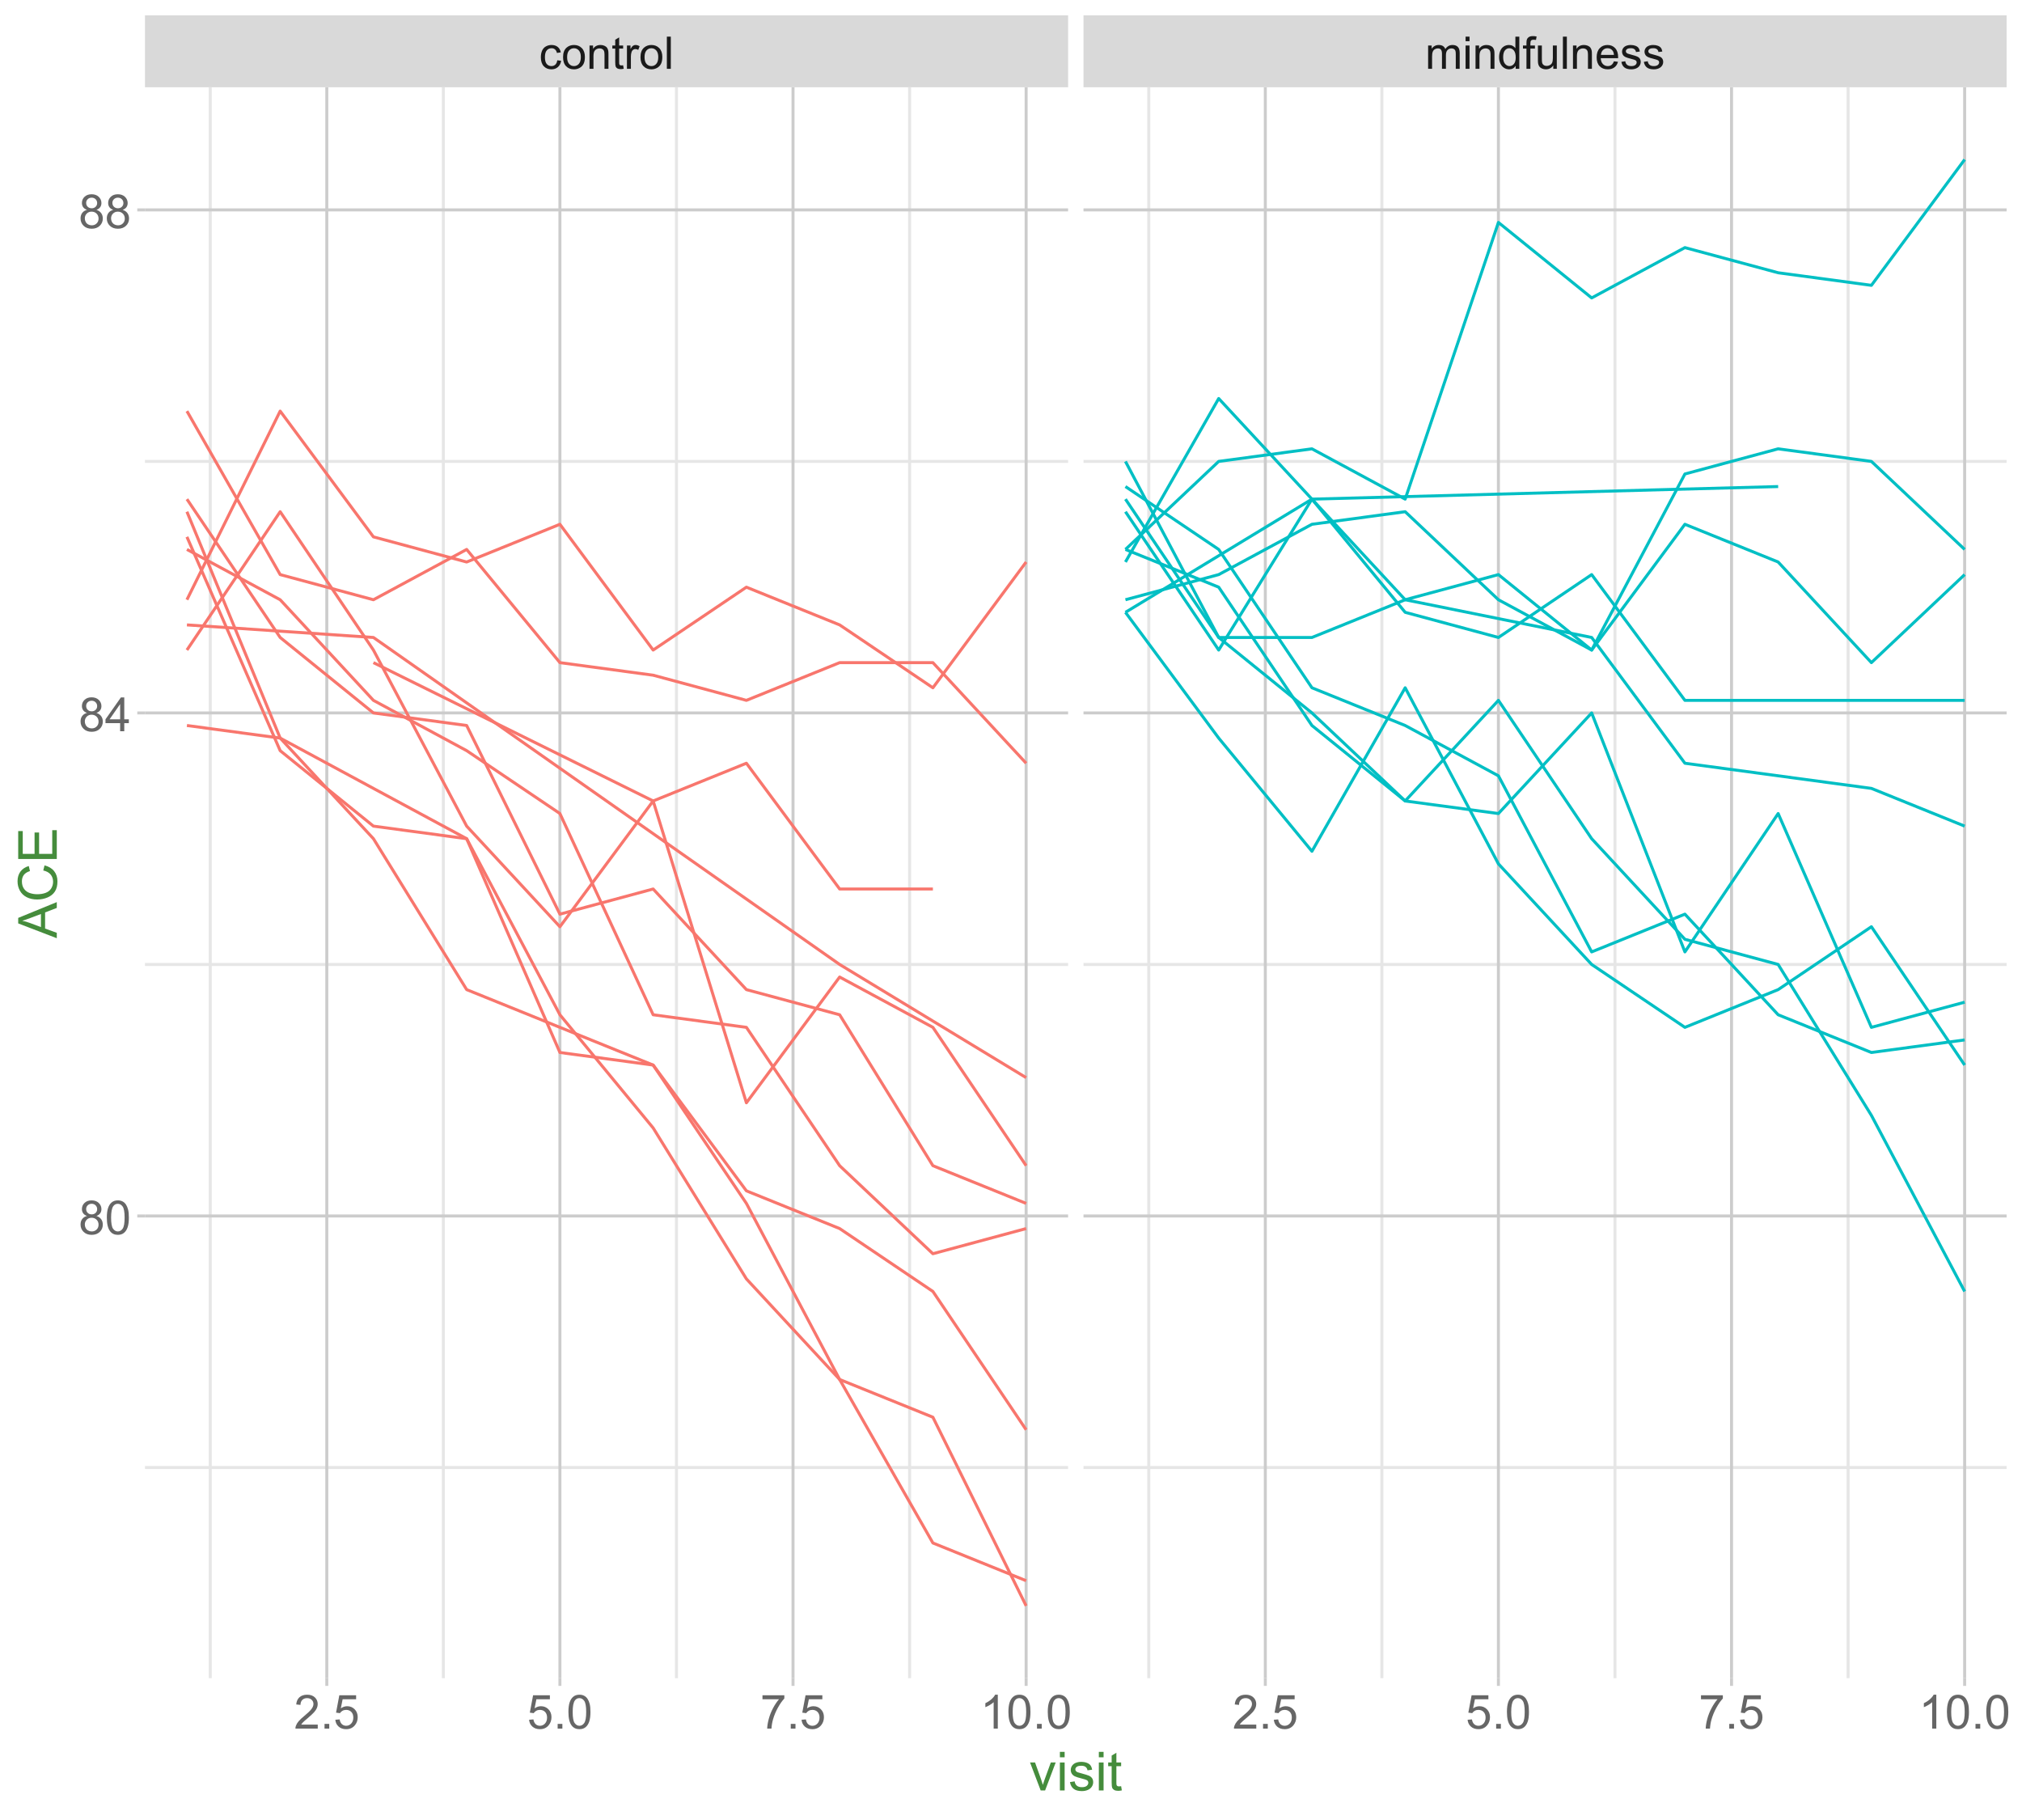<?xml version="1.0" encoding="UTF-8"?>
<svg xmlns="http://www.w3.org/2000/svg" xmlns:xlink="http://www.w3.org/1999/xlink" width="720" height="648" viewBox="0 0 720 648">
<defs>
<g>
<g id="glyph-0-0">
<path d="M 6.469 -3.039 L 7.852 -2.859 C 7.699 -1.906 7.312 -1.16 6.691 -0.621 C 6.07 -0.082 5.305 0.188 4.398 0.188 C 3.262 0.188 2.352 -0.184 1.66 -0.926 C 0.969 -1.668 0.625 -2.73 0.625 -4.117 C 0.625 -5.012 0.773 -5.797 1.07 -6.469 C 1.367 -7.141 1.82 -7.645 2.426 -7.98 C 3.031 -8.316 3.691 -8.484 4.406 -8.484 C 5.309 -8.484 6.043 -8.258 6.617 -7.801 C 7.191 -7.344 7.559 -6.699 7.719 -5.859 L 6.352 -5.648 C 6.223 -6.207 5.992 -6.625 5.66 -6.906 C 5.328 -7.188 4.93 -7.328 4.461 -7.328 C 3.754 -7.328 3.176 -7.074 2.734 -6.566 C 2.293 -6.059 2.07 -5.254 2.07 -4.156 C 2.07 -3.043 2.285 -2.23 2.711 -1.727 C 3.137 -1.223 3.695 -0.969 4.383 -0.969 C 4.934 -0.969 5.395 -1.137 5.766 -1.477 C 6.137 -1.816 6.371 -2.336 6.469 -3.039 Z M 6.469 -3.039 "/>
</g>
<g id="glyph-0-1">
<path d="M 0.531 -4.148 C 0.531 -5.684 0.957 -6.824 1.812 -7.562 C 2.527 -8.176 3.395 -8.484 4.422 -8.484 C 5.562 -8.484 6.496 -8.109 7.219 -7.363 C 7.941 -6.617 8.305 -5.582 8.305 -4.266 C 8.305 -3.199 8.145 -2.359 7.824 -1.746 C 7.504 -1.133 7.039 -0.66 6.426 -0.32 C 5.812 0.02 5.145 0.188 4.422 0.188 C 3.262 0.188 2.32 -0.184 1.605 -0.93 C 0.891 -1.676 0.531 -2.746 0.531 -4.148 M 1.977 -4.148 C 1.977 -3.086 2.207 -2.289 2.672 -1.762 C 3.137 -1.234 3.719 -0.969 4.422 -0.969 C 5.121 -0.969 5.699 -1.234 6.164 -1.766 C 6.629 -2.297 6.859 -3.105 6.859 -4.195 C 6.859 -5.223 6.625 -6 6.16 -6.527 C 5.695 -7.055 5.113 -7.32 4.422 -7.32 C 3.719 -7.32 3.137 -7.059 2.672 -6.531 C 2.207 -6.004 1.977 -5.211 1.977 -4.148 Z M 1.977 -4.148 "/>
</g>
<g id="glyph-0-2">
<path d="M 1.055 0 L 1.055 -8.297 L 2.32 -8.297 L 2.32 -7.117 C 2.93 -8.027 3.809 -8.484 4.961 -8.484 C 5.461 -8.484 5.922 -8.395 6.34 -8.215 C 6.758 -8.035 7.074 -7.801 7.281 -7.508 C 7.488 -7.215 7.637 -6.871 7.719 -6.469 C 7.77 -6.207 7.797 -5.754 7.797 -5.102 L 7.797 0 L 6.391 0 L 6.391 -5.047 C 6.391 -5.621 6.336 -6.047 6.227 -6.332 C 6.117 -6.617 5.922 -6.844 5.645 -7.012 C 5.367 -7.18 5.039 -7.266 4.664 -7.266 C 4.066 -7.266 3.547 -7.074 3.113 -6.695 C 2.68 -6.316 2.461 -5.594 2.461 -4.531 L 2.461 0 Z M 1.055 0 "/>
</g>
<g id="glyph-0-3">
<path d="M 4.125 -1.258 L 4.328 -0.016 C 3.934 0.066 3.578 0.109 3.266 0.109 C 2.754 0.109 2.359 0.027 2.078 -0.133 C 1.797 -0.293 1.598 -0.508 1.484 -0.77 C 1.371 -1.031 1.312 -1.586 1.312 -2.43 L 1.312 -7.203 L 0.281 -7.203 L 0.281 -8.297 L 1.312 -8.297 L 1.312 -10.352 L 2.711 -11.195 L 2.711 -8.297 L 4.125 -8.297 L 4.125 -7.203 L 2.711 -7.203 L 2.711 -2.352 C 2.711 -1.949 2.734 -1.691 2.785 -1.578 C 2.836 -1.465 2.914 -1.371 3.027 -1.305 C 3.141 -1.238 3.301 -1.203 3.508 -1.203 C 3.664 -1.203 3.871 -1.223 4.125 -1.258 Z M 4.125 -1.258 "/>
</g>
<g id="glyph-0-4">
<path d="M 1.039 0 L 1.039 -8.297 L 2.305 -8.297 L 2.305 -7.039 C 2.629 -7.629 2.926 -8.016 3.199 -8.203 C 3.473 -8.391 3.773 -8.484 4.102 -8.484 C 4.574 -8.484 5.059 -8.332 5.547 -8.031 L 5.062 -6.727 C 4.719 -6.93 4.375 -7.031 4.031 -7.031 C 3.723 -7.031 3.449 -6.938 3.203 -6.754 C 2.957 -6.57 2.785 -6.312 2.68 -5.984 C 2.523 -5.484 2.445 -4.938 2.445 -4.344 L 2.445 0 Z M 1.039 0 "/>
</g>
<g id="glyph-0-5">
<path d="M 1.023 0 L 1.023 -11.453 L 2.43 -11.453 L 2.43 0 Z M 1.023 0 "/>
</g>
<g id="glyph-0-6">
<path d="M 1.055 0 L 1.055 -8.297 L 2.312 -8.297 L 2.312 -7.133 C 2.574 -7.539 2.918 -7.867 3.352 -8.113 C 3.785 -8.359 4.277 -8.484 4.828 -8.484 C 5.441 -8.484 5.945 -8.355 6.34 -8.102 C 6.734 -7.848 7.012 -7.488 7.172 -7.031 C 7.828 -8 8.684 -8.484 9.734 -8.484 C 10.559 -8.484 11.191 -8.258 11.633 -7.801 C 12.074 -7.344 12.297 -6.645 12.297 -5.695 L 12.297 0 L 10.898 0 L 10.898 -5.227 C 10.898 -5.789 10.852 -6.195 10.762 -6.441 C 10.672 -6.688 10.504 -6.887 10.266 -7.039 C 10.027 -7.191 9.746 -7.266 9.422 -7.266 C 8.84 -7.266 8.355 -7.07 7.969 -6.684 C 7.582 -6.297 7.391 -5.676 7.391 -4.82 L 7.391 0 L 5.984 0 L 5.984 -5.391 C 5.984 -6.016 5.871 -6.484 5.641 -6.797 C 5.41 -7.109 5.035 -7.266 4.516 -7.266 C 4.121 -7.266 3.754 -7.16 3.418 -6.953 C 3.082 -6.746 2.84 -6.441 2.688 -6.039 C 2.535 -5.637 2.461 -5.059 2.461 -4.305 L 2.461 0 Z M 1.055 0 "/>
</g>
<g id="glyph-0-7">
<path d="M 1.062 -9.836 L 1.062 -11.453 L 2.469 -11.453 L 2.469 -9.836 L 1.062 -9.836 M 1.062 0 L 1.062 -8.297 L 2.469 -8.297 L 2.469 0 Z M 1.062 0 "/>
</g>
<g id="glyph-0-8">
<path d="M 6.438 0 L 6.438 -1.047 C 5.91 -0.223 5.137 0.188 4.117 0.188 C 3.457 0.188 2.848 0.004 2.293 -0.359 C 1.738 -0.723 1.309 -1.234 1.004 -1.887 C 0.699 -2.539 0.547 -3.293 0.547 -4.141 C 0.547 -4.969 0.684 -5.719 0.961 -6.395 C 1.238 -7.07 1.652 -7.586 2.203 -7.945 C 2.754 -8.305 3.371 -8.484 4.055 -8.484 C 4.555 -8.484 5 -8.379 5.391 -8.168 C 5.781 -7.957 6.098 -7.684 6.344 -7.344 L 6.344 -11.453 L 7.742 -11.453 L 7.742 0 L 6.438 0 M 1.992 -4.141 C 1.992 -3.078 2.215 -2.285 2.664 -1.758 C 3.113 -1.23 3.641 -0.969 4.25 -0.969 C 4.863 -0.969 5.387 -1.219 5.816 -1.723 C 6.246 -2.227 6.461 -2.992 6.461 -4.023 C 6.461 -5.16 6.242 -5.992 5.805 -6.523 C 5.367 -7.055 4.828 -7.32 4.188 -7.32 C 3.562 -7.32 3.039 -7.066 2.621 -6.555 C 2.203 -6.043 1.992 -5.238 1.992 -4.141 Z M 1.992 -4.141 "/>
</g>
<g id="glyph-0-9">
<path d="M 1.391 0 L 1.391 -7.203 L 0.148 -7.203 L 0.148 -8.297 L 1.391 -8.297 L 1.391 -9.18 C 1.391 -9.738 1.441 -10.152 1.539 -10.422 C 1.676 -10.785 1.914 -11.082 2.254 -11.309 C 2.594 -11.535 3.074 -11.648 3.688 -11.648 C 4.082 -11.648 4.52 -11.602 5 -11.508 L 4.789 -10.281 C 4.496 -10.332 4.223 -10.359 3.961 -10.359 C 3.535 -10.359 3.23 -10.27 3.055 -10.086 C 2.879 -9.902 2.789 -9.562 2.789 -9.062 L 2.789 -8.297 L 4.406 -8.297 L 4.406 -7.203 L 2.789 -7.203 L 2.789 0 Z M 1.391 0 "/>
</g>
<g id="glyph-0-10">
<path d="M 6.492 0 L 6.492 -1.219 C 5.848 -0.281 4.969 0.188 3.859 0.188 C 3.371 0.188 2.914 0.094 2.488 -0.094 C 2.062 -0.281 1.75 -0.516 1.543 -0.801 C 1.336 -1.086 1.191 -1.434 1.109 -1.844 C 1.051 -2.121 1.023 -2.559 1.023 -3.156 L 1.023 -8.297 L 2.43 -8.297 L 2.43 -3.695 C 2.43 -2.961 2.457 -2.465 2.516 -2.211 C 2.605 -1.84 2.793 -1.551 3.078 -1.34 C 3.363 -1.129 3.719 -1.023 4.141 -1.023 C 4.562 -1.023 4.957 -1.133 5.328 -1.348 C 5.699 -1.562 5.961 -1.859 6.113 -2.23 C 6.266 -2.602 6.344 -3.145 6.344 -3.852 L 6.344 -8.297 L 7.75 -8.297 L 7.75 0 Z M 6.492 0 "/>
</g>
<g id="glyph-0-11">
<path d="M 6.734 -2.672 L 8.188 -2.492 C 7.957 -1.645 7.535 -0.984 6.914 -0.516 C 6.293 -0.047 5.504 0.188 4.539 0.188 C 3.324 0.188 2.363 -0.188 1.652 -0.934 C 0.941 -1.68 0.586 -2.73 0.586 -4.078 C 0.586 -5.473 0.945 -6.559 1.664 -7.328 C 2.383 -8.098 3.316 -8.484 4.461 -8.484 C 5.57 -8.484 6.477 -8.105 7.18 -7.352 C 7.883 -6.598 8.234 -5.535 8.234 -4.164 C 8.234 -4.082 8.23 -3.957 8.227 -3.789 L 2.039 -3.789 C 2.09 -2.879 2.348 -2.18 2.812 -1.695 C 3.277 -1.211 3.855 -0.969 4.547 -0.969 C 5.062 -0.969 5.504 -1.105 5.867 -1.375 C 6.23 -1.645 6.52 -2.078 6.734 -2.672 M 2.117 -4.945 L 6.75 -4.945 C 6.688 -5.645 6.512 -6.168 6.219 -6.516 C 5.77 -7.059 5.191 -7.328 4.477 -7.328 C 3.832 -7.328 3.289 -7.113 2.848 -6.68 C 2.406 -6.246 2.164 -5.668 2.117 -4.945 Z M 2.117 -4.945 "/>
</g>
<g id="glyph-0-12">
<path d="M 0.492 -2.477 L 1.883 -2.695 C 1.961 -2.137 2.18 -1.711 2.535 -1.414 C 2.891 -1.117 3.391 -0.969 4.031 -0.969 C 4.676 -0.969 5.156 -1.102 5.469 -1.363 C 5.781 -1.625 5.938 -1.934 5.938 -2.289 C 5.938 -2.605 5.801 -2.855 5.523 -3.039 C 5.332 -3.164 4.852 -3.324 4.086 -3.516 C 3.055 -3.777 2.34 -4 1.941 -4.191 C 1.543 -4.383 1.242 -4.645 1.035 -4.98 C 0.828 -5.316 0.727 -5.688 0.727 -6.094 C 0.727 -6.465 0.812 -6.805 0.98 -7.121 C 1.148 -7.438 1.379 -7.699 1.672 -7.906 C 1.891 -8.066 2.188 -8.203 2.566 -8.316 C 2.945 -8.43 3.348 -8.484 3.781 -8.484 C 4.434 -8.484 5.004 -8.391 5.496 -8.203 C 5.988 -8.016 6.352 -7.762 6.586 -7.441 C 6.82 -7.121 6.98 -6.691 7.07 -6.156 L 5.695 -5.969 C 5.633 -6.395 5.453 -6.73 5.152 -6.969 C 4.852 -7.207 4.43 -7.328 3.883 -7.328 C 3.238 -7.328 2.777 -7.223 2.5 -7.008 C 2.223 -6.793 2.086 -6.543 2.086 -6.258 C 2.086 -6.074 2.145 -5.91 2.258 -5.766 C 2.371 -5.613 2.551 -5.488 2.797 -5.391 C 2.938 -5.34 3.352 -5.219 4.039 -5.031 C 5.035 -4.766 5.727 -4.547 6.121 -4.379 C 6.516 -4.211 6.824 -3.965 7.047 -3.641 C 7.27 -3.316 7.383 -2.918 7.383 -2.438 C 7.383 -1.969 7.246 -1.527 6.973 -1.113 C 6.699 -0.699 6.305 -0.379 5.789 -0.152 C 5.273 0.074 4.691 0.188 4.039 0.188 C 2.961 0.188 2.141 -0.035 1.574 -0.484 C 1.008 -0.934 0.648 -1.598 0.492 -2.477 Z M 0.492 -2.477 "/>
</g>
<g id="glyph-1-0">
<path d="M 8.457 -1.418 L 8.457 0 L 0.508 0 C 0.496 -0.355 0.555 -0.695 0.68 -1.023 C 0.883 -1.566 1.207 -2.102 1.652 -2.625 C 2.098 -3.148 2.742 -3.758 3.586 -4.445 C 4.891 -5.52 5.773 -6.367 6.234 -6.992 C 6.695 -7.621 6.922 -8.211 6.922 -8.77 C 6.922 -9.355 6.715 -9.848 6.297 -10.25 C 5.879 -10.652 5.332 -10.852 4.66 -10.852 C 3.949 -10.852 3.379 -10.641 2.953 -10.211 C 2.527 -9.785 2.309 -9.195 2.305 -8.441 L 0.789 -8.598 C 0.891 -9.73 1.281 -10.59 1.961 -11.184 C 2.637 -11.777 3.551 -12.074 4.691 -12.074 C 5.848 -12.074 6.758 -11.754 7.434 -11.113 C 8.105 -10.477 8.441 -9.684 8.441 -8.734 C 8.441 -8.254 8.344 -7.781 8.145 -7.316 C 7.949 -6.852 7.621 -6.363 7.164 -5.848 C 6.707 -5.336 5.949 -4.629 4.891 -3.73 C 4.004 -2.988 3.434 -2.484 3.184 -2.219 C 2.93 -1.953 2.723 -1.688 2.559 -1.418 Z M 8.457 -1.418 "/>
</g>
<g id="glyph-1-1">
<path d="M 1.527 0 L 1.527 -1.68 L 3.207 -1.68 L 3.207 0 Z M 1.527 0 "/>
</g>
<g id="glyph-1-2">
<path d="M 0.695 -3.148 L 2.246 -3.281 C 2.363 -2.527 2.629 -1.961 3.047 -1.578 C 3.465 -1.199 3.969 -1.008 4.562 -1.008 C 5.273 -1.008 5.875 -1.277 6.367 -1.812 C 6.859 -2.348 7.105 -3.059 7.105 -3.945 C 7.105 -4.789 6.867 -5.453 6.395 -5.938 C 5.922 -6.426 5.301 -6.668 4.535 -6.668 C 4.059 -6.668 3.633 -6.562 3.25 -6.344 C 2.867 -6.129 2.566 -5.848 2.348 -5.504 L 0.961 -5.684 L 2.125 -11.863 L 8.105 -11.863 L 8.105 -10.449 L 3.305 -10.449 L 2.656 -7.219 C 3.379 -7.723 4.137 -7.973 4.93 -7.973 C 5.98 -7.973 6.867 -7.609 7.586 -6.883 C 8.309 -6.156 8.672 -5.219 8.672 -4.078 C 8.672 -2.988 8.352 -2.047 7.719 -1.254 C 6.949 -0.281 5.895 0.203 4.562 0.203 C 3.469 0.203 2.574 -0.102 1.883 -0.715 C 1.191 -1.324 0.797 -2.137 0.695 -3.148 Z M 0.695 -3.148 "/>
</g>
<g id="glyph-1-3">
<path d="M 0.695 -5.93 C 0.695 -7.352 0.844 -8.496 1.137 -9.363 C 1.43 -10.23 1.863 -10.898 2.441 -11.371 C 3.016 -11.84 3.742 -12.074 4.617 -12.074 C 5.262 -12.074 5.828 -11.945 6.316 -11.684 C 6.805 -11.426 7.203 -11.051 7.523 -10.562 C 7.84 -10.07 8.09 -9.477 8.27 -8.773 C 8.449 -8.07 8.539 -7.121 8.539 -5.93 C 8.539 -4.52 8.395 -3.383 8.105 -2.516 C 7.816 -1.648 7.383 -0.977 6.805 -0.504 C 6.227 -0.031 5.5 0.203 4.617 0.203 C 3.457 0.203 2.547 -0.211 1.887 -1.043 C 1.094 -2.043 0.695 -3.672 0.695 -5.93 M 2.215 -5.93 C 2.215 -3.957 2.445 -2.645 2.906 -1.988 C 3.371 -1.336 3.941 -1.008 4.617 -1.008 C 5.297 -1.008 5.867 -1.336 6.328 -1.992 C 6.789 -2.648 7.023 -3.961 7.023 -5.93 C 7.023 -7.91 6.789 -9.227 6.328 -9.875 C 5.867 -10.527 5.289 -10.852 4.602 -10.852 C 3.922 -10.852 3.383 -10.566 2.977 -9.992 C 2.469 -9.258 2.215 -7.906 2.215 -5.93 Z M 2.215 -5.93 "/>
</g>
<g id="glyph-1-4">
<path d="M 0.797 -10.449 L 0.797 -11.871 L 8.582 -11.871 L 8.582 -10.723 C 7.816 -9.906 7.055 -8.824 6.305 -7.473 C 5.551 -6.121 4.973 -4.734 4.562 -3.305 C 4.266 -2.301 4.078 -1.199 3.996 0 L 2.477 0 C 2.492 -0.945 2.68 -2.09 3.035 -3.43 C 3.391 -4.77 3.902 -6.062 4.566 -7.305 C 5.23 -8.551 5.938 -9.598 6.684 -10.449 Z M 0.797 -10.449 "/>
</g>
<g id="glyph-1-5">
<path d="M 6.258 0 L 4.781 0 L 4.781 -9.41 C 4.426 -9.07 3.961 -8.73 3.383 -8.391 C 2.809 -8.051 2.289 -7.797 1.828 -7.629 L 1.828 -9.055 C 2.656 -9.445 3.375 -9.914 3.996 -10.469 C 4.613 -11.02 5.051 -11.555 5.309 -12.074 L 6.258 -12.074 Z M 6.258 0 "/>
</g>
<g id="glyph-1-6">
<path d="M 2.969 -6.52 C 2.355 -6.746 1.902 -7.066 1.609 -7.48 C 1.312 -7.898 1.164 -8.395 1.164 -8.973 C 1.164 -9.848 1.48 -10.586 2.109 -11.18 C 2.738 -11.777 3.574 -12.074 4.617 -12.074 C 5.668 -12.074 6.512 -11.77 7.152 -11.16 C 7.793 -10.551 8.113 -9.809 8.113 -8.934 C 8.113 -8.375 7.965 -7.891 7.676 -7.477 C 7.383 -7.062 6.938 -6.746 6.34 -6.52 C 7.078 -6.281 7.641 -5.891 8.027 -5.355 C 8.414 -4.82 8.605 -4.18 8.605 -3.438 C 8.605 -2.41 8.242 -1.543 7.516 -0.844 C 6.785 -0.145 5.828 0.203 4.645 0.203 C 3.457 0.203 2.5 -0.145 1.773 -0.848 C 1.043 -1.551 0.68 -2.43 0.68 -3.477 C 0.68 -4.262 0.879 -4.914 1.277 -5.441 C 1.672 -5.969 2.238 -6.328 2.969 -6.52 M 2.676 -9.023 C 2.676 -8.453 2.855 -7.988 3.223 -7.629 C 3.59 -7.27 4.066 -7.086 4.652 -7.086 C 5.219 -7.086 5.688 -7.266 6.051 -7.625 C 6.414 -7.984 6.594 -8.422 6.594 -8.941 C 6.594 -9.484 6.406 -9.938 6.035 -10.309 C 5.66 -10.676 5.191 -10.859 4.633 -10.859 C 4.07 -10.859 3.605 -10.68 3.23 -10.32 C 2.859 -9.957 2.676 -9.527 2.676 -9.023 M 2.199 -3.469 C 2.199 -3.047 2.297 -2.641 2.496 -2.246 C 2.699 -1.855 2.992 -1.551 3.387 -1.332 C 3.781 -1.117 4.207 -1.008 4.66 -1.008 C 5.363 -1.008 5.945 -1.234 6.406 -1.691 C 6.867 -2.145 7.094 -2.719 7.094 -3.422 C 7.094 -4.133 6.859 -4.719 6.387 -5.184 C 5.914 -5.648 5.32 -5.883 4.609 -5.883 C 3.914 -5.883 3.34 -5.652 2.883 -5.191 C 2.426 -4.734 2.199 -4.16 2.199 -3.469 Z M 2.199 -3.469 "/>
</g>
<g id="glyph-1-7">
<path d="M 5.43 0 L 5.43 -2.879 L 0.215 -2.879 L 0.215 -4.234 L 5.699 -12.027 L 6.906 -12.027 L 6.906 -4.234 L 8.531 -4.234 L 8.531 -2.879 L 6.906 -2.879 L 6.906 0 L 5.43 0 M 5.43 -4.234 L 5.43 -9.656 L 1.664 -4.234 Z M 5.43 -4.234 "/>
</g>
<g id="glyph-2-0">
<path d="M 4.031 0 L 0.242 -9.957 L 2.023 -9.957 L 4.164 -3.992 C 4.395 -3.352 4.605 -2.68 4.801 -1.988 C 4.949 -2.512 5.16 -3.145 5.43 -3.883 L 7.641 -9.957 L 9.375 -9.957 L 5.605 0 Z M 4.031 0 "/>
</g>
<g id="glyph-2-1">
<path d="M 1.273 -11.805 L 1.273 -13.742 L 2.961 -13.742 L 2.961 -11.805 L 1.273 -11.805 M 1.273 0 L 1.273 -9.957 L 2.961 -9.957 L 2.961 0 Z M 1.273 0 "/>
</g>
<g id="glyph-2-2">
<path d="M 0.59 -2.973 L 2.258 -3.234 C 2.352 -2.566 2.613 -2.055 3.043 -1.695 C 3.469 -1.34 4.07 -1.164 4.836 -1.164 C 5.613 -1.164 6.188 -1.32 6.562 -1.637 C 6.938 -1.953 7.125 -2.32 7.125 -2.746 C 7.125 -3.129 6.961 -3.43 6.629 -3.648 C 6.398 -3.797 5.82 -3.988 4.902 -4.219 C 3.664 -4.531 2.809 -4.801 2.328 -5.031 C 1.852 -5.258 1.488 -5.574 1.242 -5.977 C 0.996 -6.379 0.871 -6.824 0.871 -7.312 C 0.871 -7.758 0.973 -8.168 1.176 -8.547 C 1.379 -8.922 1.656 -9.238 2.008 -9.488 C 2.27 -9.68 2.625 -9.844 3.078 -9.98 C 3.531 -10.113 4.02 -10.18 4.539 -10.18 C 5.32 -10.18 6.004 -10.07 6.594 -9.844 C 7.188 -9.617 7.621 -9.312 7.902 -8.93 C 8.184 -8.547 8.379 -8.031 8.484 -7.387 L 6.836 -7.164 C 6.758 -7.676 6.543 -8.074 6.184 -8.363 C 5.824 -8.648 5.316 -8.793 4.66 -8.793 C 3.883 -8.793 3.332 -8.664 3 -8.41 C 2.668 -8.152 2.504 -7.852 2.504 -7.508 C 2.504 -7.289 2.57 -7.094 2.711 -6.918 C 2.848 -6.738 3.062 -6.586 3.355 -6.469 C 3.523 -6.406 4.023 -6.262 4.848 -6.039 C 6.039 -5.719 6.875 -5.457 7.344 -5.254 C 7.816 -5.051 8.188 -4.758 8.457 -4.367 C 8.727 -3.98 8.859 -3.5 8.859 -2.926 C 8.859 -2.363 8.695 -1.832 8.367 -1.336 C 8.039 -0.84 7.566 -0.453 6.945 -0.184 C 6.328 0.09 5.629 0.227 4.848 0.227 C 3.555 0.227 2.566 -0.043 1.891 -0.582 C 1.211 -1.117 0.777 -1.914 0.59 -2.973 Z M 0.59 -2.973 "/>
</g>
<g id="glyph-2-3">
<path d="M 4.949 -1.508 L 5.195 -0.02 C 4.719 0.082 4.293 0.133 3.918 0.133 C 3.305 0.133 2.832 0.035 2.492 -0.16 C 2.156 -0.352 1.918 -0.609 1.781 -0.922 C 1.645 -1.238 1.574 -1.902 1.574 -2.914 L 1.574 -8.645 L 0.336 -8.645 L 0.336 -9.957 L 1.574 -9.957 L 1.574 -12.422 L 3.254 -13.434 L 3.254 -9.957 L 4.949 -9.957 L 4.949 -8.645 L 3.254 -8.645 L 3.254 -2.82 C 3.254 -2.34 3.281 -2.031 3.344 -1.895 C 3.402 -1.758 3.5 -1.648 3.633 -1.566 C 3.766 -1.484 3.961 -1.445 4.211 -1.445 C 4.398 -1.445 4.645 -1.465 4.949 -1.508 Z M 4.949 -1.508 "/>
</g>
<g id="glyph-3-0">
<path d="M 0 0.027 L -13.742 -5.25 L -13.742 -7.211 L 0 -12.836 L 0 -10.762 L -4.164 -9.16 L -4.164 -3.414 L 0 -1.902 L 0 0.027 M -5.645 -3.938 L -5.645 -8.598 L -9.449 -7.164 C -10.605 -6.727 -11.555 -6.398 -12.301 -6.188 C -11.418 -6.012 -10.543 -5.766 -9.676 -5.445 Z M -5.645 -3.938 "/>
</g>
<g id="glyph-3-1">
<path d="M -4.82 -11.289 L -4.359 -13.105 C -2.867 -12.727 -1.727 -12.039 -0.941 -11.047 C -0.156 -10.059 0.234 -8.848 0.234 -7.414 C 0.234 -5.934 -0.066 -4.73 -0.672 -3.801 C -1.273 -2.875 -2.148 -2.168 -3.289 -1.684 C -4.434 -1.199 -5.664 -0.957 -6.977 -0.957 C -8.406 -0.957 -9.656 -1.23 -10.719 -1.777 C -11.785 -2.324 -12.594 -3.102 -13.148 -4.109 C -13.703 -5.121 -13.977 -6.23 -13.977 -7.445 C -13.977 -8.82 -13.629 -9.977 -12.93 -10.914 C -12.227 -11.852 -11.242 -12.504 -9.977 -12.871 L -9.555 -11.082 C -10.555 -10.762 -11.281 -10.301 -11.738 -9.695 C -12.195 -9.086 -12.422 -8.324 -12.422 -7.406 C -12.422 -6.352 -12.168 -5.469 -11.664 -4.758 C -11.156 -4.047 -10.477 -3.551 -9.625 -3.262 C -8.77 -2.977 -7.891 -2.832 -6.984 -2.832 C -5.816 -2.832 -4.797 -3 -3.922 -3.344 C -3.051 -3.684 -2.398 -4.211 -1.969 -4.93 C -1.539 -5.648 -1.32 -6.43 -1.32 -7.266 C -1.32 -8.285 -1.617 -9.148 -2.203 -9.852 C -2.789 -10.559 -3.664 -11.039 -4.82 -11.289 Z M -4.82 -11.289 "/>
</g>
<g id="glyph-3-2">
<path d="M 0 -1.52 L -13.742 -1.52 L -13.742 -11.457 L -12.121 -11.457 L -12.121 -3.336 L -7.914 -3.336 L -7.914 -10.941 L -6.301 -10.941 L -6.301 -3.336 L -1.621 -3.336 L -1.621 -11.773 L 0 -11.773 Z M 0 -1.52 "/>
</g>
</g>
<clipPath id="clip-0">
<path clip-rule="nonzero" d="M 51.621 31.066 L 380.332 31.066 L 380.332 597.504 L 51.621 597.504 Z M 51.621 31.066 "/>
</clipPath>
<clipPath id="clip-1">
<path clip-rule="nonzero" d="M 51.621 521 L 380.332 521 L 380.332 524 L 51.621 524 Z M 51.621 521 "/>
</clipPath>
<clipPath id="clip-2">
<path clip-rule="nonzero" d="M 51.621 342 L 380.332 342 L 380.332 344 L 51.621 344 Z M 51.621 342 "/>
</clipPath>
<clipPath id="clip-3">
<path clip-rule="nonzero" d="M 51.621 163 L 380.332 163 L 380.332 165 L 51.621 165 Z M 51.621 163 "/>
</clipPath>
<clipPath id="clip-4">
<path clip-rule="nonzero" d="M 74 31.066 L 76 31.066 L 76 597.504 L 74 597.504 Z M 74 31.066 "/>
</clipPath>
<clipPath id="clip-5">
<path clip-rule="nonzero" d="M 157 31.066 L 159 31.066 L 159 597.504 L 157 597.504 Z M 157 31.066 "/>
</clipPath>
<clipPath id="clip-6">
<path clip-rule="nonzero" d="M 240 31.066 L 242 31.066 L 242 597.504 L 240 597.504 Z M 240 31.066 "/>
</clipPath>
<clipPath id="clip-7">
<path clip-rule="nonzero" d="M 323 31.066 L 325 31.066 L 325 597.504 L 323 597.504 Z M 323 31.066 "/>
</clipPath>
<clipPath id="clip-8">
<path clip-rule="nonzero" d="M 51.621 432 L 380.332 432 L 380.332 434 L 51.621 434 Z M 51.621 432 "/>
</clipPath>
<clipPath id="clip-9">
<path clip-rule="nonzero" d="M 51.621 253 L 380.332 253 L 380.332 255 L 51.621 255 Z M 51.621 253 "/>
</clipPath>
<clipPath id="clip-10">
<path clip-rule="nonzero" d="M 51.621 74 L 380.332 74 L 380.332 76 L 51.621 76 Z M 51.621 74 "/>
</clipPath>
<clipPath id="clip-11">
<path clip-rule="nonzero" d="M 115 31.066 L 117 31.066 L 117 597.504 L 115 597.504 Z M 115 31.066 "/>
</clipPath>
<clipPath id="clip-12">
<path clip-rule="nonzero" d="M 198 31.066 L 200 31.066 L 200 597.504 L 198 597.504 Z M 198 31.066 "/>
</clipPath>
<clipPath id="clip-13">
<path clip-rule="nonzero" d="M 281 31.066 L 283 31.066 L 283 597.504 L 281 597.504 Z M 281 31.066 "/>
</clipPath>
<clipPath id="clip-14">
<path clip-rule="nonzero" d="M 364 31.066 L 366 31.066 L 366 597.504 L 364 597.504 Z M 364 31.066 "/>
</clipPath>
<clipPath id="clip-15">
<path clip-rule="nonzero" d="M 385.812 31.066 L 714.523 31.066 L 714.523 597.504 L 385.812 597.504 Z M 385.812 31.066 "/>
</clipPath>
<clipPath id="clip-16">
<path clip-rule="nonzero" d="M 385.812 521 L 714.523 521 L 714.523 524 L 385.812 524 Z M 385.812 521 "/>
</clipPath>
<clipPath id="clip-17">
<path clip-rule="nonzero" d="M 385.812 342 L 714.523 342 L 714.523 344 L 385.812 344 Z M 385.812 342 "/>
</clipPath>
<clipPath id="clip-18">
<path clip-rule="nonzero" d="M 385.812 163 L 714.523 163 L 714.523 165 L 385.812 165 Z M 385.812 163 "/>
</clipPath>
<clipPath id="clip-19">
<path clip-rule="nonzero" d="M 408 31.066 L 410 31.066 L 410 597.504 L 408 597.504 Z M 408 31.066 "/>
</clipPath>
<clipPath id="clip-20">
<path clip-rule="nonzero" d="M 491 31.066 L 493 31.066 L 493 597.504 L 491 597.504 Z M 491 31.066 "/>
</clipPath>
<clipPath id="clip-21">
<path clip-rule="nonzero" d="M 574 31.066 L 576 31.066 L 576 597.504 L 574 597.504 Z M 574 31.066 "/>
</clipPath>
<clipPath id="clip-22">
<path clip-rule="nonzero" d="M 657 31.066 L 659 31.066 L 659 597.504 L 657 597.504 Z M 657 31.066 "/>
</clipPath>
<clipPath id="clip-23">
<path clip-rule="nonzero" d="M 385.812 432 L 714.523 432 L 714.523 434 L 385.812 434 Z M 385.812 432 "/>
</clipPath>
<clipPath id="clip-24">
<path clip-rule="nonzero" d="M 385.812 253 L 714.523 253 L 714.523 255 L 385.812 255 Z M 385.812 253 "/>
</clipPath>
<clipPath id="clip-25">
<path clip-rule="nonzero" d="M 385.812 74 L 714.523 74 L 714.523 76 L 385.812 76 Z M 385.812 74 "/>
</clipPath>
<clipPath id="clip-26">
<path clip-rule="nonzero" d="M 450 31.066 L 452 31.066 L 452 597.504 L 450 597.504 Z M 450 31.066 "/>
</clipPath>
<clipPath id="clip-27">
<path clip-rule="nonzero" d="M 533 31.066 L 535 31.066 L 535 597.504 L 533 597.504 Z M 533 31.066 "/>
</clipPath>
<clipPath id="clip-28">
<path clip-rule="nonzero" d="M 616 31.066 L 618 31.066 L 618 597.504 L 616 597.504 Z M 616 31.066 "/>
</clipPath>
<clipPath id="clip-29">
<path clip-rule="nonzero" d="M 699 31.066 L 701 31.066 L 701 597.504 L 699 597.504 Z M 699 31.066 "/>
</clipPath>
<clipPath id="clip-30">
<path clip-rule="nonzero" d="M 51.621 5.48 L 380.332 5.48 L 380.332 31.066 L 51.621 31.066 Z M 51.621 5.48 "/>
</clipPath>
<clipPath id="clip-31">
<path clip-rule="nonzero" d="M 385.812 5.48 L 714.523 5.48 L 714.523 31.066 L 385.812 31.066 Z M 385.812 5.48 "/>
</clipPath>
</defs>
<rect x="-72" y="-64.8" width="864" height="777.6" fill="rgb(100%, 100%, 100%)" fill-opacity="1"/>
<path fill="none" stroke-width="1.067" stroke-linecap="round" stroke-linejoin="round" stroke="rgb(100%, 100%, 100%)" stroke-opacity="1" stroke-miterlimit="10" d="M 0 648 L 720 648 L 720 0 L 0 0 Z M 0 648 "/>
<g clip-path="url(#clip-0)">
<path fill-rule="nonzero" fill="rgb(100%, 100%, 100%)" fill-opacity="1" stroke-width="1.067" stroke-linecap="round" stroke-linejoin="round" stroke="rgb(100%, 100%, 100%)" stroke-opacity="1" stroke-miterlimit="10" d="M 51.621 597.504 L 380.332 597.504 L 380.332 31.066 L 51.621 31.066 Z M 51.621 597.504 "/>
</g>
<g clip-path="url(#clip-1)">
<path fill="none" stroke-width="1.067" stroke-linecap="butt" stroke-linejoin="round" stroke="rgb(90.196%, 90.196%, 90.196%)" stroke-opacity="1" stroke-miterlimit="10" d="M 51.621 522.5 L 380.332 522.5 "/>
</g>
<g clip-path="url(#clip-2)">
<path fill="none" stroke-width="1.067" stroke-linecap="butt" stroke-linejoin="round" stroke="rgb(90.196%, 90.196%, 90.196%)" stroke-opacity="1" stroke-miterlimit="10" d="M 51.621 343.391 L 380.332 343.391 "/>
</g>
<g clip-path="url(#clip-3)">
<path fill="none" stroke-width="1.067" stroke-linecap="butt" stroke-linejoin="round" stroke="rgb(90.196%, 90.196%, 90.196%)" stroke-opacity="1" stroke-miterlimit="10" d="M 51.621 164.281 L 380.332 164.281 "/>
</g>
<g clip-path="url(#clip-4)">
<path fill="none" stroke-width="1.067" stroke-linecap="butt" stroke-linejoin="round" stroke="rgb(90.196%, 90.196%, 90.196%)" stroke-opacity="1" stroke-miterlimit="10" d="M 74.863 597.504 L 74.863 31.066 "/>
</g>
<g clip-path="url(#clip-5)">
<path fill="none" stroke-width="1.067" stroke-linecap="butt" stroke-linejoin="round" stroke="rgb(90.196%, 90.196%, 90.196%)" stroke-opacity="1" stroke-miterlimit="10" d="M 157.871 597.504 L 157.871 31.066 "/>
</g>
<g clip-path="url(#clip-6)">
<path fill="none" stroke-width="1.067" stroke-linecap="butt" stroke-linejoin="round" stroke="rgb(90.196%, 90.196%, 90.196%)" stroke-opacity="1" stroke-miterlimit="10" d="M 240.879 597.504 L 240.879 31.066 "/>
</g>
<g clip-path="url(#clip-7)">
<path fill="none" stroke-width="1.067" stroke-linecap="butt" stroke-linejoin="round" stroke="rgb(90.196%, 90.196%, 90.196%)" stroke-opacity="1" stroke-miterlimit="10" d="M 323.887 597.504 L 323.887 31.066 "/>
</g>
<g clip-path="url(#clip-8)">
<path fill="none" stroke-width="1.067" stroke-linecap="butt" stroke-linejoin="round" stroke="rgb(80%, 80%, 80%)" stroke-opacity="1" stroke-miterlimit="10" d="M 51.621 432.945 L 380.332 432.945 "/>
</g>
<g clip-path="url(#clip-9)">
<path fill="none" stroke-width="1.067" stroke-linecap="butt" stroke-linejoin="round" stroke="rgb(80%, 80%, 80%)" stroke-opacity="1" stroke-miterlimit="10" d="M 51.621 253.836 L 380.332 253.836 "/>
</g>
<g clip-path="url(#clip-10)">
<path fill="none" stroke-width="1.067" stroke-linecap="butt" stroke-linejoin="round" stroke="rgb(80%, 80%, 80%)" stroke-opacity="1" stroke-miterlimit="10" d="M 51.621 74.727 L 380.332 74.727 "/>
</g>
<g clip-path="url(#clip-11)">
<path fill="none" stroke-width="1.067" stroke-linecap="butt" stroke-linejoin="round" stroke="rgb(80%, 80%, 80%)" stroke-opacity="1" stroke-miterlimit="10" d="M 116.367 597.504 L 116.367 31.066 "/>
</g>
<g clip-path="url(#clip-12)">
<path fill="none" stroke-width="1.067" stroke-linecap="butt" stroke-linejoin="round" stroke="rgb(80%, 80%, 80%)" stroke-opacity="1" stroke-miterlimit="10" d="M 199.375 597.504 L 199.375 31.066 "/>
</g>
<g clip-path="url(#clip-13)">
<path fill="none" stroke-width="1.067" stroke-linecap="butt" stroke-linejoin="round" stroke="rgb(80%, 80%, 80%)" stroke-opacity="1" stroke-miterlimit="10" d="M 282.383 597.504 L 282.383 31.066 "/>
</g>
<g clip-path="url(#clip-14)">
<path fill="none" stroke-width="1.067" stroke-linecap="butt" stroke-linejoin="round" stroke="rgb(80%, 80%, 80%)" stroke-opacity="1" stroke-miterlimit="10" d="M 365.391 597.504 L 365.391 31.066 "/>
</g>
<path fill="none" stroke-width="1.067" stroke-linecap="butt" stroke-linejoin="round" stroke="rgb(97.255%, 46.275%, 42.745%)" stroke-opacity="1" stroke-miterlimit="10" d="M 66.562 231.445 L 99.766 182.191 L 132.969 231.445 L 166.172 294.137 L 199.375 329.957 L 232.578 285.18 L 265.781 392.645 L 298.984 347.867 L 332.188 365.781 L 365.391 415.035 "/>
<path fill="none" stroke-width="1.067" stroke-linecap="butt" stroke-linejoin="round" stroke="rgb(97.255%, 46.275%, 42.745%)" stroke-opacity="1" stroke-miterlimit="10" d="M 66.562 191.148 L 99.766 267.27 L 132.969 294.137 L 166.172 298.613 L 199.375 374.734 L 232.578 379.211 L 265.781 428.469 L 298.984 491.156 L 332.188 504.59 L 365.391 571.758 "/>
<path fill="none" stroke-width="1.067" stroke-linecap="butt" stroke-linejoin="round" stroke="rgb(97.255%, 46.275%, 42.745%)" stroke-opacity="1" stroke-miterlimit="10" d="M 66.562 258.312 L 99.766 262.789 L 132.969 298.613 L 166.172 352.348 L 199.375 365.781 L 232.578 379.211 L 265.781 423.992 L 298.984 437.422 L 332.188 459.812 L 365.391 509.066 "/>
<path fill="none" stroke-width="1.067" stroke-linecap="butt" stroke-linejoin="round" stroke="rgb(97.255%, 46.275%, 42.745%)" stroke-opacity="1" stroke-miterlimit="10" d="M 66.562 182.191 L 99.766 262.789 L 132.969 280.703 L 166.172 298.613 L 199.375 361.301 L 232.578 401.602 L 265.781 455.336 L 298.984 491.156 L 332.188 549.367 L 365.391 562.801 "/>
<path fill="none" stroke-width="1.067" stroke-linecap="butt" stroke-linejoin="round" stroke="rgb(97.255%, 46.275%, 42.745%)" stroke-opacity="1" stroke-miterlimit="10" d="M 66.562 195.625 L 99.766 213.535 L 132.969 249.359 L 166.172 267.27 L 199.375 289.656 L 232.578 361.301 L 265.781 365.781 L 298.984 415.035 L 332.188 446.379 L 365.391 437.422 "/>
<path fill="none" stroke-width="1.067" stroke-linecap="butt" stroke-linejoin="round" stroke="rgb(97.255%, 46.275%, 42.745%)" stroke-opacity="1" stroke-miterlimit="10" d="M 66.562 213.535 L 99.766 146.371 L 132.969 191.148 L 166.172 200.102 L 199.375 186.668 L 232.578 231.445 L 265.781 209.059 L 298.984 222.492 L 332.188 244.879 L 365.391 200.102 "/>
<path fill="none" stroke-width="1.067" stroke-linecap="butt" stroke-linejoin="round" stroke="rgb(97.255%, 46.275%, 42.745%)" stroke-opacity="1" stroke-miterlimit="10" d="M 66.562 222.492 L 132.969 226.969 L 298.984 343.391 L 365.391 383.691 "/>
<path fill="none" stroke-width="1.067" stroke-linecap="butt" stroke-linejoin="round" stroke="rgb(97.255%, 46.275%, 42.745%)" stroke-opacity="1" stroke-miterlimit="10" d="M 66.562 146.371 L 99.766 204.582 L 132.969 213.535 L 166.172 195.625 L 199.375 235.926 L 232.578 240.402 L 265.781 249.359 L 298.984 235.926 L 332.188 235.926 L 365.391 271.746 "/>
<path fill="none" stroke-width="1.067" stroke-linecap="butt" stroke-linejoin="round" stroke="rgb(97.255%, 46.275%, 42.745%)" stroke-opacity="1" stroke-miterlimit="10" d="M 132.969 235.926 L 232.578 285.18 L 265.781 271.746 L 298.984 316.523 L 332.188 316.523 "/>
<path fill="none" stroke-width="1.067" stroke-linecap="butt" stroke-linejoin="round" stroke="rgb(97.255%, 46.275%, 42.745%)" stroke-opacity="1" stroke-miterlimit="10" d="M 66.562 177.715 L 99.766 226.969 L 132.969 253.836 L 166.172 258.312 L 199.375 325.48 L 232.578 316.523 L 265.781 352.348 L 298.984 361.301 L 332.188 415.035 L 365.391 428.469 "/>
<g clip-path="url(#clip-15)">
<path fill-rule="nonzero" fill="rgb(100%, 100%, 100%)" fill-opacity="1" stroke-width="1.067" stroke-linecap="round" stroke-linejoin="round" stroke="rgb(100%, 100%, 100%)" stroke-opacity="1" stroke-miterlimit="10" d="M 385.812 597.504 L 714.523 597.504 L 714.523 31.066 L 385.812 31.066 Z M 385.812 597.504 "/>
</g>
<g clip-path="url(#clip-16)">
<path fill="none" stroke-width="1.067" stroke-linecap="butt" stroke-linejoin="round" stroke="rgb(90.196%, 90.196%, 90.196%)" stroke-opacity="1" stroke-miterlimit="10" d="M 385.812 522.5 L 714.52 522.5 "/>
</g>
<g clip-path="url(#clip-17)">
<path fill="none" stroke-width="1.067" stroke-linecap="butt" stroke-linejoin="round" stroke="rgb(90.196%, 90.196%, 90.196%)" stroke-opacity="1" stroke-miterlimit="10" d="M 385.812 343.391 L 714.52 343.391 "/>
</g>
<g clip-path="url(#clip-18)">
<path fill="none" stroke-width="1.067" stroke-linecap="butt" stroke-linejoin="round" stroke="rgb(90.196%, 90.196%, 90.196%)" stroke-opacity="1" stroke-miterlimit="10" d="M 385.812 164.281 L 714.52 164.281 "/>
</g>
<g clip-path="url(#clip-19)">
<path fill="none" stroke-width="1.067" stroke-linecap="butt" stroke-linejoin="round" stroke="rgb(90.196%, 90.196%, 90.196%)" stroke-opacity="1" stroke-miterlimit="10" d="M 409.055 597.504 L 409.055 31.066 "/>
</g>
<g clip-path="url(#clip-20)">
<path fill="none" stroke-width="1.067" stroke-linecap="butt" stroke-linejoin="round" stroke="rgb(90.196%, 90.196%, 90.196%)" stroke-opacity="1" stroke-miterlimit="10" d="M 492.059 597.504 L 492.059 31.066 "/>
</g>
<g clip-path="url(#clip-21)">
<path fill="none" stroke-width="1.067" stroke-linecap="butt" stroke-linejoin="round" stroke="rgb(90.196%, 90.196%, 90.196%)" stroke-opacity="1" stroke-miterlimit="10" d="M 575.066 597.504 L 575.066 31.066 "/>
</g>
<g clip-path="url(#clip-22)">
<path fill="none" stroke-width="1.067" stroke-linecap="butt" stroke-linejoin="round" stroke="rgb(90.196%, 90.196%, 90.196%)" stroke-opacity="1" stroke-miterlimit="10" d="M 658.074 597.504 L 658.074 31.066 "/>
</g>
<g clip-path="url(#clip-23)">
<path fill="none" stroke-width="1.067" stroke-linecap="butt" stroke-linejoin="round" stroke="rgb(80%, 80%, 80%)" stroke-opacity="1" stroke-miterlimit="10" d="M 385.812 432.945 L 714.52 432.945 "/>
</g>
<g clip-path="url(#clip-24)">
<path fill="none" stroke-width="1.067" stroke-linecap="butt" stroke-linejoin="round" stroke="rgb(80%, 80%, 80%)" stroke-opacity="1" stroke-miterlimit="10" d="M 385.812 253.836 L 714.52 253.836 "/>
</g>
<g clip-path="url(#clip-25)">
<path fill="none" stroke-width="1.067" stroke-linecap="butt" stroke-linejoin="round" stroke="rgb(80%, 80%, 80%)" stroke-opacity="1" stroke-miterlimit="10" d="M 385.812 74.727 L 714.52 74.727 "/>
</g>
<g clip-path="url(#clip-26)">
<path fill="none" stroke-width="1.067" stroke-linecap="butt" stroke-linejoin="round" stroke="rgb(80%, 80%, 80%)" stroke-opacity="1" stroke-miterlimit="10" d="M 450.559 597.504 L 450.559 31.066 "/>
</g>
<g clip-path="url(#clip-27)">
<path fill="none" stroke-width="1.067" stroke-linecap="butt" stroke-linejoin="round" stroke="rgb(80%, 80%, 80%)" stroke-opacity="1" stroke-miterlimit="10" d="M 533.562 597.504 L 533.562 31.066 "/>
</g>
<g clip-path="url(#clip-28)">
<path fill="none" stroke-width="1.067" stroke-linecap="butt" stroke-linejoin="round" stroke="rgb(80%, 80%, 80%)" stroke-opacity="1" stroke-miterlimit="10" d="M 616.57 597.504 L 616.57 31.066 "/>
</g>
<g clip-path="url(#clip-29)">
<path fill="none" stroke-width="1.067" stroke-linecap="butt" stroke-linejoin="round" stroke="rgb(80%, 80%, 80%)" stroke-opacity="1" stroke-miterlimit="10" d="M 699.578 597.504 L 699.578 31.066 "/>
</g>
<path fill="none" stroke-width="1.067" stroke-linecap="butt" stroke-linejoin="round" stroke="rgb(0%, 74.902%, 76.863%)" stroke-opacity="1" stroke-miterlimit="10" d="M 400.754 182.191 L 433.957 231.445 L 467.16 177.715 L 500.359 218.012 L 533.562 226.969 L 566.766 204.582 L 599.969 249.359 L 699.578 249.359 "/>
<path fill="none" stroke-width="1.067" stroke-linecap="butt" stroke-linejoin="round" stroke="rgb(0%, 74.902%, 76.863%)" stroke-opacity="1" stroke-miterlimit="10" d="M 400.754 200.102 L 433.957 141.891 L 500.359 213.535 L 566.766 226.969 L 599.969 271.746 L 666.375 280.703 L 699.578 294.137 "/>
<path fill="none" stroke-width="1.067" stroke-linecap="butt" stroke-linejoin="round" stroke="rgb(0%, 74.902%, 76.863%)" stroke-opacity="1" stroke-miterlimit="10" d="M 400.754 195.625 L 433.957 209.059 L 467.16 258.312 L 500.359 285.18 L 533.562 249.359 L 566.766 298.613 L 599.969 334.434 L 633.172 343.391 L 666.375 397.125 L 699.578 459.812 "/>
<path fill="none" stroke-width="1.067" stroke-linecap="butt" stroke-linejoin="round" stroke="rgb(0%, 74.902%, 76.863%)" stroke-opacity="1" stroke-miterlimit="10" d="M 400.754 218.012 L 467.16 177.715 L 633.172 173.234 "/>
<path fill="none" stroke-width="1.067" stroke-linecap="butt" stroke-linejoin="round" stroke="rgb(0%, 74.902%, 76.863%)" stroke-opacity="1" stroke-miterlimit="10" d="M 400.754 173.234 L 433.957 195.625 L 467.16 244.879 L 500.359 258.312 L 533.562 276.223 L 566.766 338.914 L 599.969 325.48 L 633.172 361.301 L 666.375 374.734 L 699.578 370.258 "/>
<path fill="none" stroke-width="1.067" stroke-linecap="butt" stroke-linejoin="round" stroke="rgb(0%, 74.902%, 76.863%)" stroke-opacity="1" stroke-miterlimit="10" d="M 400.754 177.715 L 433.957 226.969 L 467.16 226.969 L 500.359 213.535 L 533.562 204.582 L 566.766 231.445 L 599.969 186.668 L 633.172 200.102 L 666.375 235.926 L 699.578 204.582 "/>
<path fill="none" stroke-width="1.067" stroke-linecap="butt" stroke-linejoin="round" stroke="rgb(0%, 74.902%, 76.863%)" stroke-opacity="1" stroke-miterlimit="10" d="M 400.754 164.281 L 433.957 226.969 L 467.16 253.836 L 500.359 285.18 L 533.562 289.656 L 566.766 253.836 L 599.969 338.914 L 633.172 289.656 L 666.375 365.781 L 699.578 356.824 "/>
<path fill="none" stroke-width="1.067" stroke-linecap="butt" stroke-linejoin="round" stroke="rgb(0%, 74.902%, 76.863%)" stroke-opacity="1" stroke-miterlimit="10" d="M 400.754 218.012 L 433.957 262.789 L 467.16 303.09 L 500.359 244.879 L 533.562 307.57 L 566.766 343.391 L 599.969 365.781 L 633.172 352.348 L 666.375 329.957 L 699.578 379.211 "/>
<path fill="none" stroke-width="1.067" stroke-linecap="butt" stroke-linejoin="round" stroke="rgb(0%, 74.902%, 76.863%)" stroke-opacity="1" stroke-miterlimit="10" d="M 400.754 195.625 L 433.957 164.281 L 467.16 159.801 L 500.359 177.715 L 533.562 79.203 L 566.766 106.07 L 599.969 88.16 L 633.172 97.113 L 666.375 101.59 L 699.578 56.812 "/>
<path fill="none" stroke-width="1.067" stroke-linecap="butt" stroke-linejoin="round" stroke="rgb(0%, 74.902%, 76.863%)" stroke-opacity="1" stroke-miterlimit="10" d="M 400.754 213.535 L 433.957 204.582 L 467.16 186.668 L 500.359 182.191 L 533.562 213.535 L 566.766 231.445 L 599.969 168.758 L 633.172 159.801 L 666.375 164.281 L 699.578 195.625 "/>
<g clip-path="url(#clip-30)">
<path fill-rule="nonzero" fill="rgb(85.098%, 85.098%, 85.098%)" fill-opacity="1" d="M 51.621 31.066 L 380.332 31.066 L 380.332 5.48 L 51.621 5.48 Z M 51.621 31.066 "/>
</g>
<g fill="rgb(10.196%, 10.196%, 10.196%)" fill-opacity="1">
<use xlink:href="#glyph-0-0" x="191.965" y="24.5"/>
<use xlink:href="#glyph-0-1" x="199.965" y="24.5"/>
<use xlink:href="#glyph-0-2" x="208.863" y="24.5"/>
<use xlink:href="#glyph-0-3" x="217.762" y="24.5"/>
<use xlink:href="#glyph-0-4" x="222.207" y="24.5"/>
<use xlink:href="#glyph-0-1" x="227.535" y="24.5"/>
<use xlink:href="#glyph-0-5" x="236.434" y="24.5"/>
</g>
<g clip-path="url(#clip-31)">
<path fill-rule="nonzero" fill="rgb(85.098%, 85.098%, 85.098%)" fill-opacity="1" d="M 385.812 31.066 L 714.523 31.066 L 714.523 5.48 L 385.812 5.48 Z M 385.812 31.066 "/>
</g>
<g fill="rgb(10.196%, 10.196%, 10.196%)" fill-opacity="1">
<use xlink:href="#glyph-0-6" x="507.477" y="24.5"/>
<use xlink:href="#glyph-0-7" x="520.805" y="24.5"/>
<use xlink:href="#glyph-0-2" x="524.359" y="24.5"/>
<use xlink:href="#glyph-0-8" x="533.258" y="24.5"/>
<use xlink:href="#glyph-0-9" x="542.156" y="24.5"/>
<use xlink:href="#glyph-0-10" x="546.602" y="24.5"/>
<use xlink:href="#glyph-0-5" x="555.5" y="24.5"/>
<use xlink:href="#glyph-0-2" x="559.055" y="24.5"/>
<use xlink:href="#glyph-0-11" x="567.953" y="24.5"/>
<use xlink:href="#glyph-0-12" x="576.852" y="24.5"/>
<use xlink:href="#glyph-0-12" x="584.852" y="24.5"/>
</g>
<path fill="none" stroke-width="1.067" stroke-linecap="butt" stroke-linejoin="round" stroke="rgb(80%, 80%, 80%)" stroke-opacity="1" stroke-miterlimit="10" d="M 116.367 600.242 L 116.367 597.504 "/>
<path fill="none" stroke-width="1.067" stroke-linecap="butt" stroke-linejoin="round" stroke="rgb(80%, 80%, 80%)" stroke-opacity="1" stroke-miterlimit="10" d="M 199.375 600.242 L 199.375 597.504 "/>
<path fill="none" stroke-width="1.067" stroke-linecap="butt" stroke-linejoin="round" stroke="rgb(80%, 80%, 80%)" stroke-opacity="1" stroke-miterlimit="10" d="M 282.383 600.242 L 282.383 597.504 "/>
<path fill="none" stroke-width="1.067" stroke-linecap="butt" stroke-linejoin="round" stroke="rgb(80%, 80%, 80%)" stroke-opacity="1" stroke-miterlimit="10" d="M 365.391 600.242 L 365.391 597.504 "/>
<g fill="rgb(40%, 40%, 40%)" fill-opacity="1">
<use xlink:href="#glyph-1-0" x="104.691" y="615.461"/>
<use xlink:href="#glyph-1-1" x="114.035" y="615.461"/>
<use xlink:href="#glyph-1-2" x="118.702" y="615.461"/>
</g>
<g fill="rgb(40%, 40%, 40%)" fill-opacity="1">
<use xlink:href="#glyph-1-2" x="187.699" y="615.461"/>
<use xlink:href="#glyph-1-1" x="197.043" y="615.461"/>
<use xlink:href="#glyph-1-3" x="201.71" y="615.461"/>
</g>
<g fill="rgb(40%, 40%, 40%)" fill-opacity="1">
<use xlink:href="#glyph-1-4" x="270.707" y="615.461"/>
<use xlink:href="#glyph-1-1" x="280.05" y="615.461"/>
<use xlink:href="#glyph-1-2" x="284.718" y="615.461"/>
</g>
<g fill="rgb(40%, 40%, 40%)" fill-opacity="1">
<use xlink:href="#glyph-1-5" x="349.043" y="615.461"/>
<use xlink:href="#glyph-1-3" x="358.386" y="615.461"/>
<use xlink:href="#glyph-1-1" x="367.73" y="615.461"/>
<use xlink:href="#glyph-1-3" x="372.397" y="615.461"/>
</g>
<path fill="none" stroke-width="1.067" stroke-linecap="butt" stroke-linejoin="round" stroke="rgb(80%, 80%, 80%)" stroke-opacity="1" stroke-miterlimit="10" d="M 450.559 600.242 L 450.559 597.504 "/>
<path fill="none" stroke-width="1.067" stroke-linecap="butt" stroke-linejoin="round" stroke="rgb(80%, 80%, 80%)" stroke-opacity="1" stroke-miterlimit="10" d="M 533.562 600.242 L 533.562 597.504 "/>
<path fill="none" stroke-width="1.067" stroke-linecap="butt" stroke-linejoin="round" stroke="rgb(80%, 80%, 80%)" stroke-opacity="1" stroke-miterlimit="10" d="M 616.57 600.242 L 616.57 597.504 "/>
<path fill="none" stroke-width="1.067" stroke-linecap="butt" stroke-linejoin="round" stroke="rgb(80%, 80%, 80%)" stroke-opacity="1" stroke-miterlimit="10" d="M 699.578 600.242 L 699.578 597.504 "/>
<g fill="rgb(40%, 40%, 40%)" fill-opacity="1">
<use xlink:href="#glyph-1-0" x="438.883" y="615.461"/>
<use xlink:href="#glyph-1-1" x="448.226" y="615.461"/>
<use xlink:href="#glyph-1-2" x="452.894" y="615.461"/>
</g>
<g fill="rgb(40%, 40%, 40%)" fill-opacity="1">
<use xlink:href="#glyph-1-2" x="521.887" y="615.461"/>
<use xlink:href="#glyph-1-1" x="531.23" y="615.461"/>
<use xlink:href="#glyph-1-3" x="535.898" y="615.461"/>
</g>
<g fill="rgb(40%, 40%, 40%)" fill-opacity="1">
<use xlink:href="#glyph-1-4" x="604.895" y="615.461"/>
<use xlink:href="#glyph-1-1" x="614.238" y="615.461"/>
<use xlink:href="#glyph-1-2" x="618.905" y="615.461"/>
</g>
<g fill="rgb(40%, 40%, 40%)" fill-opacity="1">
<use xlink:href="#glyph-1-5" x="683.23" y="615.461"/>
<use xlink:href="#glyph-1-3" x="692.574" y="615.461"/>
<use xlink:href="#glyph-1-1" x="701.917" y="615.461"/>
<use xlink:href="#glyph-1-3" x="706.585" y="615.461"/>
</g>
<g fill="rgb(40%, 40%, 40%)" fill-opacity="1">
<use xlink:href="#glyph-1-6" x="28.004" y="439.457"/>
<use xlink:href="#glyph-1-3" x="37.347" y="439.457"/>
</g>
<g fill="rgb(40%, 40%, 40%)" fill-opacity="1">
<use xlink:href="#glyph-1-6" x="28.004" y="260.348"/>
<use xlink:href="#glyph-1-7" x="37.347" y="260.348"/>
</g>
<g fill="rgb(40%, 40%, 40%)" fill-opacity="1">
<use xlink:href="#glyph-1-6" x="28.004" y="81.238"/>
<use xlink:href="#glyph-1-6" x="37.347" y="81.238"/>
</g>
<path fill="none" stroke-width="1.067" stroke-linecap="butt" stroke-linejoin="round" stroke="rgb(80%, 80%, 80%)" stroke-opacity="1" stroke-miterlimit="10" d="M 48.883 432.945 L 51.621 432.945 "/>
<path fill="none" stroke-width="1.067" stroke-linecap="butt" stroke-linejoin="round" stroke="rgb(80%, 80%, 80%)" stroke-opacity="1" stroke-miterlimit="10" d="M 48.883 253.836 L 51.621 253.836 "/>
<path fill="none" stroke-width="1.067" stroke-linecap="butt" stroke-linejoin="round" stroke="rgb(80%, 80%, 80%)" stroke-opacity="1" stroke-miterlimit="10" d="M 48.883 74.727 L 51.621 74.727 "/>
<g fill="rgb(27.059%, 54.902%, 23.529%)" fill-opacity="1">
<use xlink:href="#glyph-2-0" x="366.539" y="637.48"/>
<use xlink:href="#glyph-2-1" x="376.139" y="637.48"/>
<use xlink:href="#glyph-2-2" x="380.405" y="637.48"/>
<use xlink:href="#glyph-2-1" x="390.005" y="637.48"/>
<use xlink:href="#glyph-2-3" x="394.27" y="637.48"/>
</g>
<g fill="rgb(27.059%, 54.902%, 23.529%)" fill-opacity="1">
<use xlink:href="#glyph-3-0" x="20.223" y="334.023"/>
<use xlink:href="#glyph-3-1" x="20.223" y="321.217"/>
<use xlink:href="#glyph-3-2" x="20.223" y="307.352"/>
</g>
</svg>
